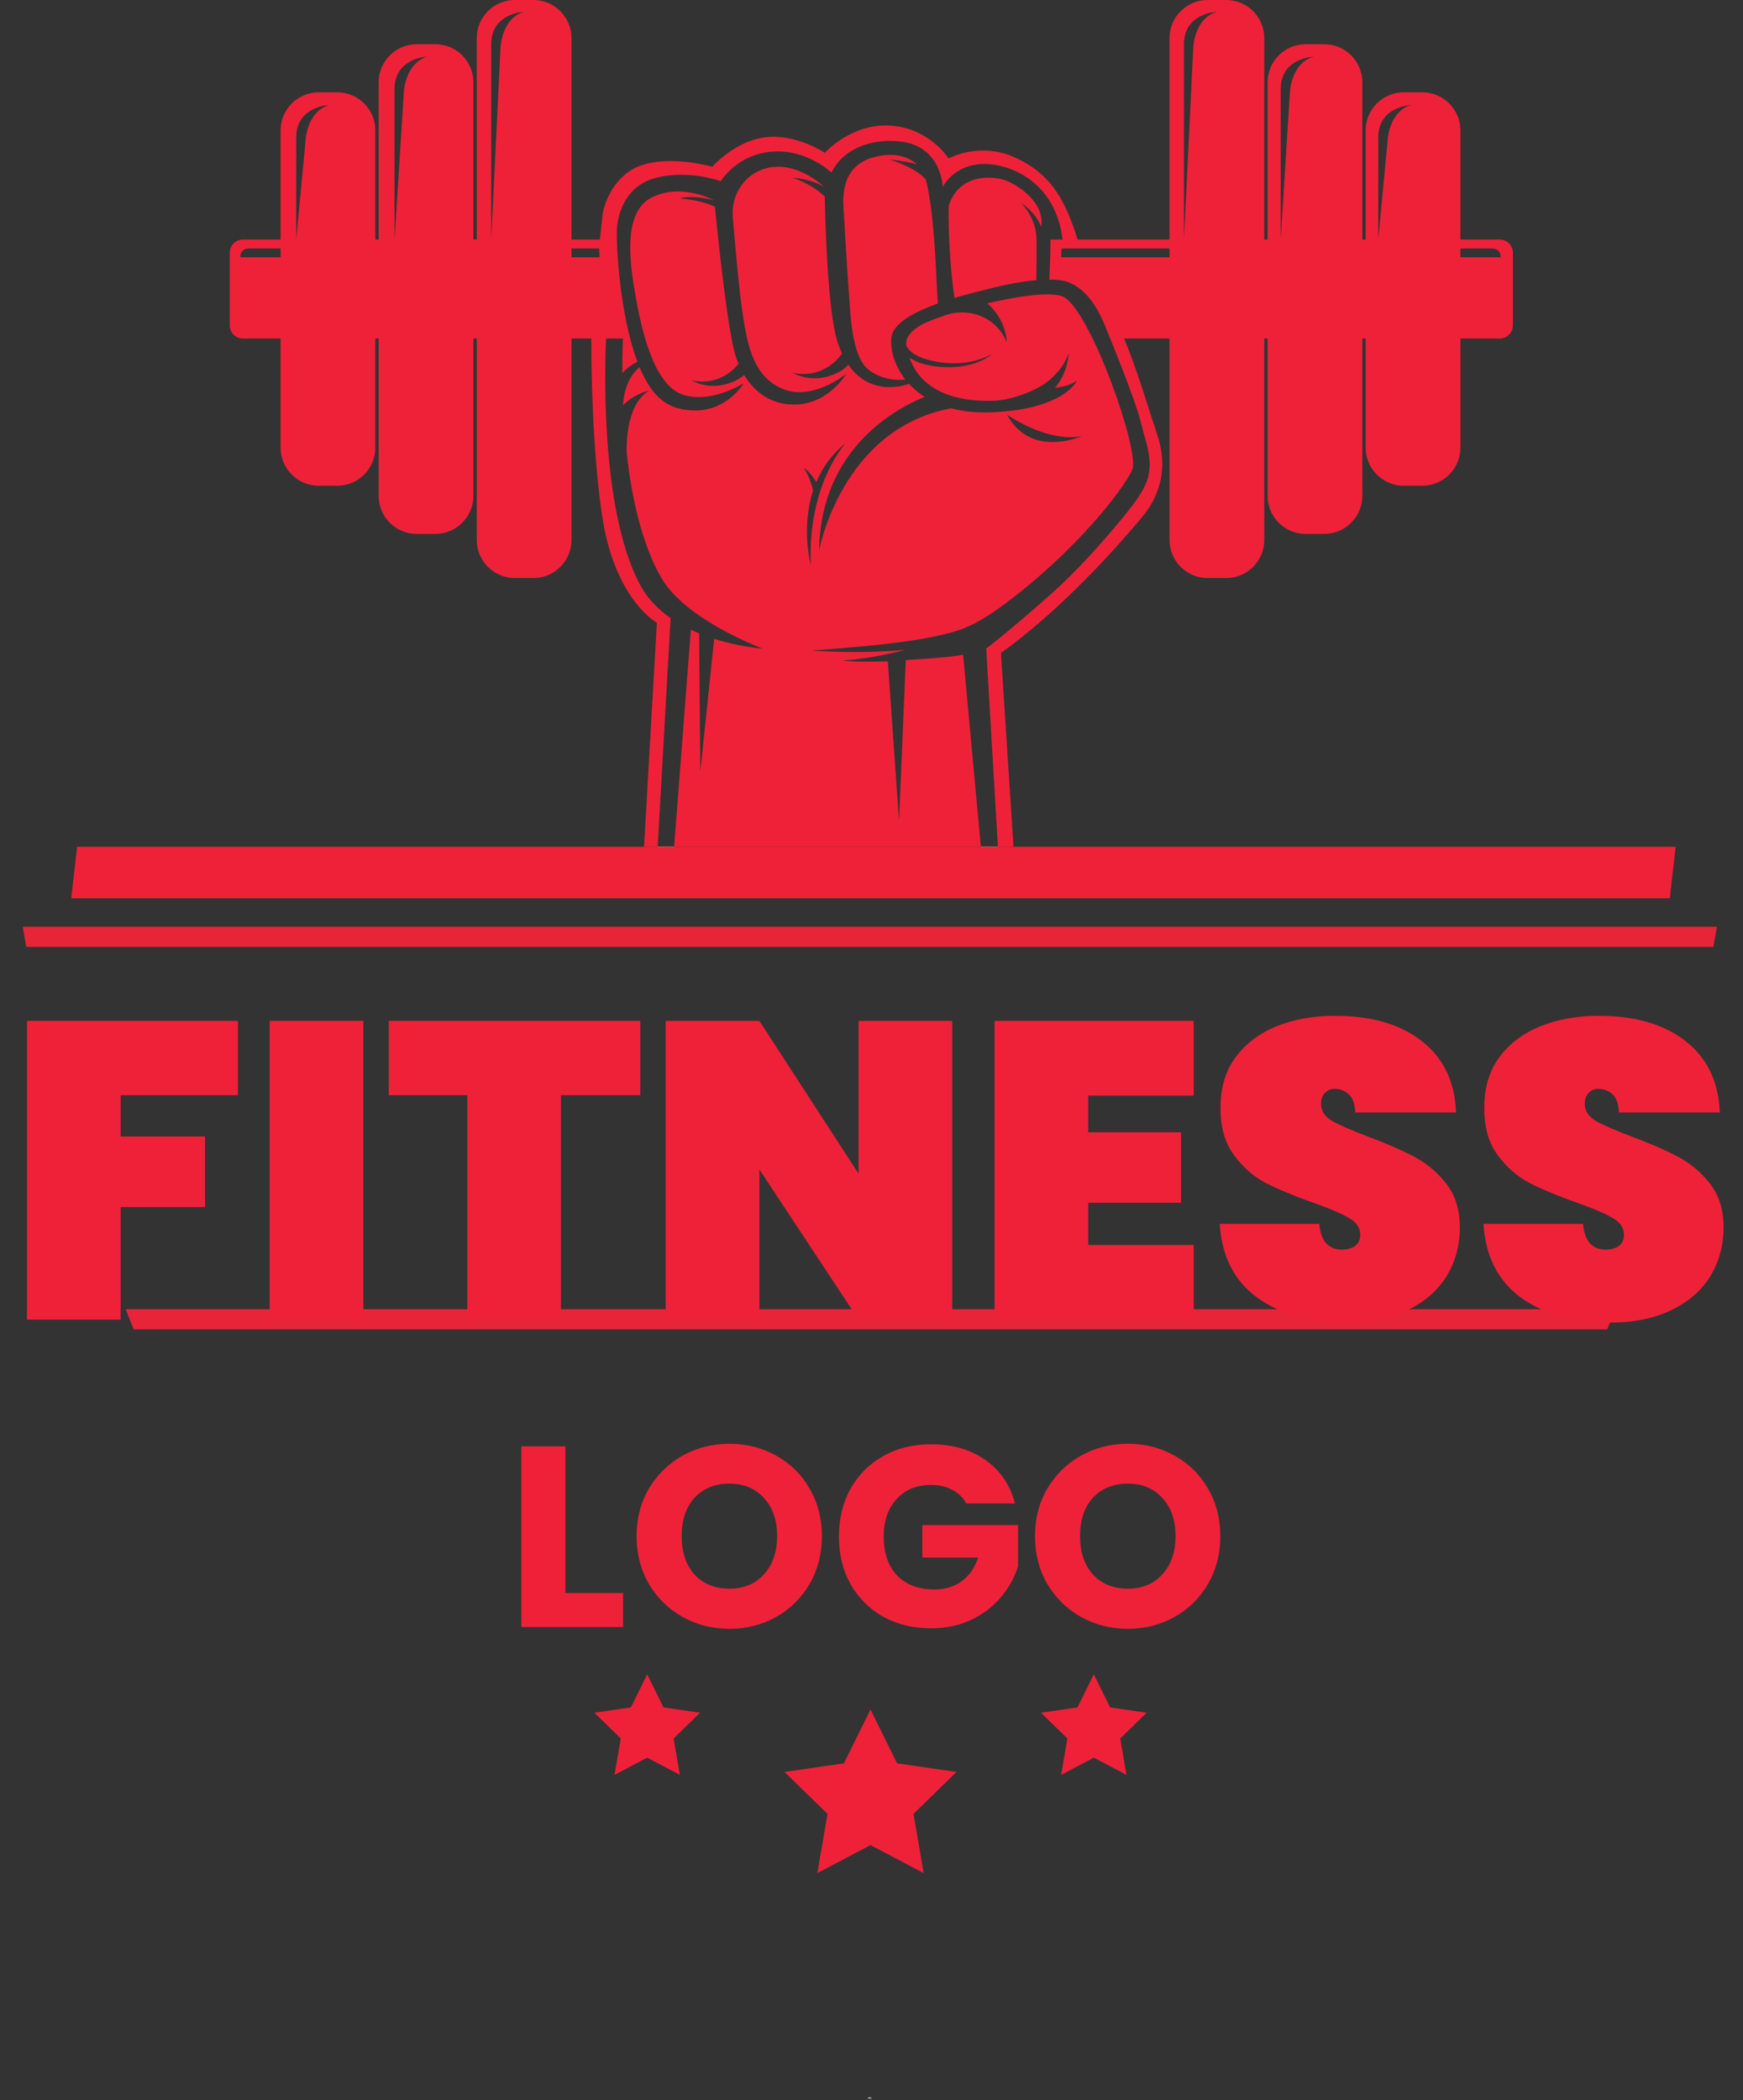 <svg width="244" height="294" viewBox="0 0 244 294" fill="none" xmlns="http://www.w3.org/2000/svg">
<rect x="0" y="0" width="244" height="294" fill="#333333" stroke="none"/>
<path d="M122.087 293.735H121.393L121.746 293.587L122.087 293.735Z" fill="white"/>
<path d="M240.349 129.734C240.194 130.664 240.025 131.608 239.856 132.552H3.674C3.505 131.608 3.336 130.664 3.181 129.734H240.349Z" fill="#E82438"/>
<path d="M226.119 183.272C225.753 184.216 225.372 185.146 224.992 186.09H18.717C18.337 185.146 17.956 184.216 17.59 183.272H226.119Z" fill="#E82438"/>
<path d="M124.783 47.261C124.999 45.35 127.672 43.78 131.289 42.484C131.073 39.97 130.925 30.256 129.605 25.115C127.956 23.284 124.475 22.328 124.475 22.328C126.386 22.51 127.592 22.783 128.342 23.01C127.318 22.066 125.589 21.304 122.768 21.895C118.082 22.896 117.945 26.877 118.082 29.061C118.287 32.69 118.617 38.229 118.799 40.47C119.061 43.678 119.117 49.899 121.654 51.81C123.394 53.118 125.533 53.3 126.727 53.118C125.193 51.14 124.613 48.922 124.783 47.261ZM145.758 31.747C146.327 28.244 142.243 25.741 140.662 25.218C138.671 24.558 134.224 24.399 132.814 28.801C132.678 32.862 133.212 39.493 133.633 41.711C134.771 41.358 135.453 41.188 136.659 40.869C139.73 40.096 142.437 39.413 145.076 39.231C145.076 38.31 145.133 35.716 145.099 33.532C145.099 30.631 143.154 28.618 142.915 28.379C144.529 29.472 145.348 30.734 145.758 31.747ZM124.783 47.261C124.999 45.35 127.672 43.78 131.289 42.484C131.073 39.97 130.925 30.256 129.605 25.115C127.956 23.284 124.475 22.328 124.475 22.328C126.386 22.51 127.592 22.783 128.342 23.01C127.318 22.066 125.589 21.304 122.768 21.895C118.082 22.896 117.945 26.877 118.082 29.061C118.287 32.69 118.617 38.229 118.799 40.47C119.061 43.678 119.117 49.899 121.654 51.81C123.394 53.118 125.533 53.3 126.727 53.118C125.193 51.14 124.613 48.922 124.783 47.261ZM145.758 31.747C146.327 28.244 142.243 25.741 140.662 25.218C138.671 24.558 134.224 24.399 132.814 28.801C132.678 32.862 133.212 39.493 133.633 41.711C134.771 41.358 135.453 41.188 136.659 40.869C139.73 40.096 142.437 39.413 145.076 39.231C145.076 38.31 145.133 35.716 145.099 33.532C145.099 30.631 143.154 28.618 142.915 28.379C144.529 29.472 145.348 30.734 145.758 31.747ZM209.944 33.532H204.439V18.257C204.439 15.311 202.05 12.922 199.104 12.922H196.511C193.565 12.922 191.176 15.311 191.176 18.257V33.533H190.71V11.523C190.71 8.577 188.321 6.188 185.375 6.188H182.782C179.836 6.188 177.447 8.577 177.447 11.523V33.533H176.981V5.335C176.981 2.389 174.592 0 171.646 0H169.053C166.107 0 163.718 2.389 163.718 5.335V33.532H150.876C150.853 33.486 150.83 33.464 150.83 33.464C148.896 27.185 146.587 24.171 142.288 22.135C137.181 19.712 132.79 22.192 132.79 22.192C132.79 22.192 130.174 17.961 124.669 17.585C119.175 17.21 115.467 21.396 115.467 21.396C115.467 21.396 111.588 18.757 107.277 19.201C102.955 19.645 99.702 23.341 99.702 23.341C99.702 23.341 93.799 21.624 89.51 23.239C86.234 24.479 84.562 28.107 84.335 30.2C84.244 31.019 84.13 32.202 83.982 33.533H80.001V5.335C80.001 2.389 77.612 0 74.666 0H72.073C69.127 0 66.738 2.389 66.738 5.335V33.532H66.272V11.522C66.272 8.576 63.883 6.187 60.937 6.187H58.344C55.398 6.187 53.009 8.576 53.009 11.522V33.532H52.543V18.257C52.543 15.311 50.154 12.922 47.208 12.922H44.615C41.669 12.922 39.28 15.311 39.28 18.257V33.533H34.002C32.99 33.533 32.159 34.363 32.159 35.376V45.533C32.159 46.568 32.989 47.387 34.002 47.387H39.28V62.663C39.28 65.609 41.669 67.998 44.615 67.998H47.208C50.154 67.998 52.543 65.609 52.543 62.663V47.387H53.009V69.408C53.009 72.354 55.398 74.743 58.344 74.743H60.937C63.883 74.743 66.272 72.354 66.272 69.408V47.387H66.738V75.584C66.738 78.53 69.127 80.919 72.073 80.919H74.666C77.612 80.919 80.001 78.53 80.001 75.584V47.387H82.776C82.776 51.959 82.935 63.084 84.289 72.195C86.052 83.979 91.955 87.175 91.955 87.175L90.158 118.546H92.069L93.878 86.527C92.24 85.378 90.784 83.956 89.772 82.159C83.493 70.966 84.847 47.387 84.847 47.387H87.213C87.213 47.387 87.099 49.286 87.111 52.244C87.828 51.425 88.635 50.925 89.238 50.652C89.067 50.22 88.92 49.765 88.76 49.276C86.633 42.622 86.212 33.602 86.383 31.748C86.565 29.871 87.543 25.89 92.07 24.832C96.597 23.763 100.897 25.367 100.897 25.367C100.897 25.367 103.126 21.625 108.051 21.227C112.965 20.829 116.389 24.162 116.389 24.162C118.232 20.477 122.508 19.362 126.125 19.817C131.846 20.522 131.972 26.153 131.972 26.153C131.972 26.153 133.746 22.604 138.49 22.979C142.073 23.263 147.806 25.823 148.75 33.535H147.055C147.055 35.878 146.918 38.244 146.896 39.131C147.931 39.131 148.853 39.245 149.569 39.506C150.888 40.006 151.992 41.007 152.913 42.27C153.811 43.544 154.528 45.079 155.097 46.626C155.097 46.626 159.01 56.033 159.806 59.502C160.272 61.504 161.307 63.927 160.807 66.395C160.477 68.181 159.271 69.898 157.167 72.48C154.221 76.04 150.672 80.033 147.101 83.183C141.118 88.506 138.058 90.792 138.058 90.792L139.696 118.546H141.88L140.117 91.406C150.161 84.229 158.999 73.412 159.818 72.456C161.524 70.466 163.856 66.518 162.047 61.025C160.625 56.691 159.351 52.38 157.85 48.604C157.679 48.194 157.52 47.785 157.35 47.387H163.72V75.584C163.72 78.53 166.109 80.919 169.055 80.919H171.648C174.594 80.919 176.983 78.53 176.983 75.584V47.387H177.449V69.408C177.449 72.354 179.838 74.743 182.784 74.743H185.377C188.323 74.743 190.712 72.354 190.712 69.408V47.387H191.178V62.663C191.178 65.609 193.567 67.998 196.513 67.998H199.106C202.052 67.998 204.441 65.609 204.441 62.663V47.387H209.946C210.97 47.387 211.789 46.568 211.789 45.533V35.376C211.786 34.363 210.967 33.532 209.944 33.532ZM39.281 36.012H33.651C33.651 36.012 33.651 35.989 33.651 35.932C33.651 35.636 33.742 34.783 34.913 34.783H39.281V36.012ZM42.762 19.826L41.465 33.532V19.246C41.465 14.867 46.072 14.708 46.072 14.708C42.864 15.64 42.762 19.826 42.762 19.826ZM56.525 13.047L55.228 33.532V12.467C55.228 8.076 59.835 7.929 59.835 7.929C56.627 8.861 56.525 13.047 56.525 13.047ZM70.06 6.757L68.763 33.533V6.188C68.763 1.798 73.37 1.65 73.37 1.65C70.152 2.582 70.06 6.757 70.06 6.757ZM80.002 36.012V34.783H83.869C83.88 35.136 83.937 36.012 83.937 36.012H80.002ZM163.718 36.012H148.544C148.544 36.012 148.601 35.136 148.612 34.783H163.717L163.718 36.012ZM167.039 6.757L165.742 33.533V6.188C165.742 1.798 170.349 1.65 170.349 1.65C167.13 2.582 167.039 6.757 167.039 6.757ZM180.564 13.047L179.279 33.532V12.467C179.279 8.076 183.886 7.929 183.886 7.929C180.666 8.861 180.564 13.047 180.564 13.047ZM194.236 19.826L192.939 33.532V19.246C192.939 14.867 197.546 14.708 197.546 14.708C194.327 15.64 194.236 19.826 194.236 19.826ZM210.069 36.012H204.439V34.783H208.807C209.979 34.783 210.07 35.636 210.07 35.932C210.069 35.989 210.069 36.012 210.069 36.012ZM145.758 31.747C146.327 28.244 142.243 25.741 140.662 25.218C138.671 24.558 134.224 24.399 132.814 28.801C132.678 32.862 133.212 39.493 133.633 41.711C134.771 41.358 135.453 41.188 136.659 40.869C139.73 40.096 142.437 39.413 145.076 39.231C145.076 38.31 145.133 35.716 145.099 33.532C145.099 30.631 143.154 28.618 142.915 28.379C144.529 29.472 145.348 30.734 145.758 31.747ZM124.783 47.261C124.999 45.35 127.672 43.78 131.289 42.484C131.073 39.97 130.925 30.256 129.605 25.115C127.956 23.284 124.475 22.328 124.475 22.328C126.386 22.51 127.592 22.783 128.342 23.01C127.318 22.066 125.589 21.304 122.768 21.895C118.082 22.896 117.945 26.877 118.082 29.061C118.287 32.69 118.617 38.229 118.799 40.47C119.061 43.678 119.117 49.899 121.654 51.81C123.394 53.118 125.533 53.3 126.727 53.118C125.193 51.14 124.613 48.922 124.783 47.261ZM145.758 31.747C146.327 28.244 142.243 25.741 140.662 25.218C138.671 24.558 134.224 24.399 132.814 28.801C132.678 32.862 133.212 39.493 133.633 41.711C134.771 41.358 135.453 41.188 136.659 40.869C139.73 40.096 142.437 39.413 145.076 39.231C145.076 38.31 145.133 35.716 145.099 33.532C145.099 30.631 143.154 28.618 142.915 28.379C144.529 29.472 145.348 30.734 145.758 31.747ZM124.783 47.261C124.999 45.35 127.672 43.78 131.289 42.484C131.073 39.97 130.925 30.256 129.605 25.115C127.956 23.284 124.475 22.328 124.475 22.328C126.386 22.51 127.592 22.783 128.342 23.01C127.318 22.066 125.589 21.304 122.768 21.895C118.082 22.896 117.945 26.877 118.082 29.061C118.287 32.69 118.617 38.229 118.799 40.47C119.061 43.678 119.117 49.899 121.654 51.81C123.394 53.118 125.533 53.3 126.727 53.118C125.193 51.14 124.613 48.922 124.783 47.261ZM148.908 41.574C147.384 40.778 142.789 41.381 138.216 42.461C140.9 44.815 140.934 47.796 140.934 47.921C140.752 47.477 140.536 47.068 140.297 46.704C138.636 44.145 135.36 43.132 132.471 44.088C131.516 44.407 130.64 44.725 129.889 45.044C127.864 45.874 126.715 47.171 126.863 48.229C126.886 48.331 126.897 48.411 126.92 48.513C127.375 49.275 128.41 50.071 130.605 50.538C135.678 51.653 138.943 49.503 138.943 49.503C138.943 49.503 136.304 52.085 130.571 51.232C129.035 50.993 128.012 50.549 127.318 50.06C129.013 54.917 134.165 56.293 139.102 56.1C141.491 56.009 145.028 54.792 146.859 53.245C148.019 52.278 149.077 51.004 149.612 49.423C149.612 49.423 149.532 52.141 147.69 54.291C149.555 54.109 150.613 53.404 150.75 53.301C150.648 53.54 148.668 57.384 138.534 57.726C136.475 57.794 134.701 57.567 133.154 57.157C117.81 60.012 114.671 77.028 114.671 77.028C114.864 62.514 125.92 56.963 129.446 55.564C129.093 55.348 128.752 55.109 128.445 54.847C128.445 54.847 127.592 54.119 127.239 53.732C127.239 53.732 122.018 55.836 118.754 51.048C118.344 51.537 117.503 52.254 115.808 52.72C113.021 53.482 110.962 52.174 110.962 52.174C115.489 53.198 117.866 49.501 117.866 49.501H117.877C117.627 48.944 117.388 48.364 117.195 47.692C115.876 43.415 115.534 31.461 115.455 27.514C113.487 25.603 110.882 24.875 110.882 24.875C113.521 25.057 115.034 25.956 115.364 26.172C114.863 25.683 111.451 22.669 107.607 23.476C107.573 23.487 107.527 23.487 107.482 23.499C104.365 24.193 102.318 27.161 102.58 30.346C102.887 34.077 103.456 40.515 103.945 43.802C104.662 48.579 105.515 52.788 109.678 54.483C113.625 56.064 118.038 52.674 118.482 52.322C118.22 52.766 115.229 57.452 109.712 56.508C107.642 56.155 105.606 54.893 104.173 52.493C103.684 52.937 102.911 53.426 101.637 53.778C98.85 54.54 96.791 53.232 96.791 53.232C100.385 54.051 102.638 51.867 103.4 50.934C103.241 50.581 103.104 50.229 102.979 49.831C101.83 46.225 100.431 32.531 100.079 28.925C97.941 27.935 95.154 27.799 95.154 27.799C96.78 27.208 99.704 27.97 99.965 28.038C99.578 27.833 95.188 25.627 91.195 27.663C87.032 29.79 88.249 37.263 88.943 41.255C89.785 46.18 91.502 53.79 95.495 55.211C99.283 56.553 103.662 53.914 104.106 53.653C103.89 54.017 101.513 57.748 96.792 57.441C93.937 57.259 91.526 56.201 89.535 51.401C87.237 53.289 87.226 56.622 87.226 56.713L87.215 56.667V56.747C88.648 55.234 90.616 54.722 90.855 54.677C87.408 56.747 87.716 63.185 87.738 63.515C88.421 69.578 89.82 76.129 92.595 80.918C96.019 86.833 106.768 90.791 106.768 90.791C106.768 90.791 103.651 90.598 99.977 89.426L98.032 108.046L97.873 88.664C97.486 88.505 97.1 88.334 96.713 88.152L94.37 118.545H137.309L134.818 91.633C133.464 91.986 128.972 92.259 126.799 92.406L125.855 114.916L124.285 92.565C121.544 92.679 119.03 92.633 117.972 92.463C119.837 92.338 123.011 91.962 126.764 90.962C119.917 91.599 113.558 91.064 113.558 91.064C124.364 90.313 130.972 89.415 134.612 88.072C137.194 87.117 139.617 85.376 142.062 83.477C152.333 75.424 158.02 67.234 158.532 65.653C159.452 62.754 152.662 43.576 148.908 41.574ZM113.5 79.133C113.5 79.133 112.101 73.958 113.818 68.691C113.5 67.008 112.624 65.654 112.521 65.483C113.283 65.949 113.954 66.962 114.273 67.485C115.092 65.551 116.377 63.641 118.368 62.048C117.799 62.697 113.056 68.372 113.5 79.133ZM140.969 58.044C141.265 58.249 146.645 61.968 151.456 61.058C151.456 61.059 144.313 64.255 140.969 58.044ZM145.758 31.747C146.327 28.244 142.243 25.741 140.662 25.218C138.671 24.558 134.224 24.399 132.814 28.801C132.678 32.862 133.212 39.493 133.633 41.711C134.771 41.358 135.453 41.188 136.659 40.869C139.73 40.096 142.437 39.413 145.076 39.231C145.076 38.31 145.133 35.716 145.099 33.532C145.099 30.631 143.154 28.618 142.915 28.379C144.529 29.472 145.348 30.734 145.758 31.747ZM124.783 47.261C124.999 45.35 127.672 43.78 131.289 42.484C131.073 39.97 130.925 30.256 129.605 25.115C127.956 23.284 124.475 22.328 124.475 22.328C126.386 22.51 127.592 22.783 128.342 23.01C127.318 22.066 125.589 21.304 122.768 21.895C118.082 22.896 117.945 26.877 118.082 29.061C118.287 32.69 118.617 38.229 118.799 40.47C119.061 43.678 119.117 49.899 121.654 51.81C123.394 53.118 125.533 53.3 126.727 53.118C125.193 51.14 124.613 48.922 124.783 47.261Z" fill="#EF2138"/>
<path d="M139.695 118.545H137.306L137.875 124.676H140.059L139.695 118.545ZM92.07 118.545L91.717 124.676H93.89L94.368 118.545H92.07Z" fill="url(#paint0_linear_370_130)"/>
<path d="M10.792 118.544H234.572L233.75 125.747H9.97L10.792 118.544Z" fill="#EF2138"/>
<path d="M121.86 239.305L125.58 246.842L133.897 248.05L127.879 253.917L129.299 262.201L121.86 258.29L114.42 262.201L115.841 253.917L109.823 248.05L118.14 246.842L121.86 239.305Z" fill="#EF2138"/>
<path d="M90.6 234.383L92.886 239.015L97.997 239.758L94.298 243.363L95.171 248.453L90.6 246.049L86.029 248.453L86.902 243.363L83.203 239.758L88.314 239.015L90.6 234.383Z" fill="#EF2138"/>
<path d="M153.12 234.383L155.406 239.015L160.517 239.758L156.818 243.363L157.691 248.453L153.12 246.049L148.548 248.453L149.422 243.363L145.723 239.758L150.834 239.015L153.12 234.383Z" fill="#EF2138"/>
<path d="M33.311 142.911V153.308H16.89V159.097H28.704V168.962H16.89V184.734H3.776V142.911H33.311ZM50.867 142.911V184.734H37.753V142.911H50.867ZM89.633 142.911V153.308H78.528V184.734H65.414V153.308H54.427V142.911H89.633ZM133.3 184.734H120.186L106.304 163.704V184.734H93.19V142.911H106.304L120.186 164.295V142.911H133.3V184.734ZM152.338 153.367V158.506H165.334V168.371H152.338V174.278H167.106V184.734H139.224V142.911H167.106V153.367H152.338ZM188.411 185.147C183.409 185.147 179.274 183.985 176.006 181.662C172.777 179.299 171.024 175.853 170.748 171.324H184.689C184.886 173.727 185.949 174.928 187.879 174.928C188.588 174.928 189.179 174.77 189.651 174.455C190.163 174.101 190.419 173.569 190.419 172.86C190.419 171.876 189.887 171.088 188.824 170.497C187.761 169.867 186.107 169.159 183.862 168.371C181.184 167.426 178.959 166.5 177.187 165.595C175.454 164.689 173.958 163.37 172.698 161.637C171.438 159.904 170.827 157.679 170.867 154.962C170.867 152.244 171.556 149.941 172.934 148.05C174.352 146.121 176.262 144.664 178.664 143.679C181.106 142.695 183.843 142.202 186.875 142.202C191.994 142.202 196.051 143.384 199.044 145.747C202.076 148.109 203.671 151.437 203.828 155.73H189.71C189.671 154.548 189.376 153.702 188.824 153.19C188.273 152.678 187.603 152.422 186.816 152.422C186.264 152.422 185.812 152.619 185.457 153.012C185.103 153.367 184.926 153.879 184.926 154.548C184.926 155.493 185.437 156.281 186.461 156.911C187.525 157.502 189.198 158.23 191.482 159.097C194.121 160.081 196.287 161.026 197.98 161.932C199.713 162.838 201.209 164.098 202.47 165.713C203.73 167.327 204.36 169.355 204.36 171.797C204.36 174.357 203.73 176.661 202.47 178.708C201.209 180.717 199.378 182.292 196.976 183.434C194.574 184.576 191.719 185.147 188.411 185.147ZM225.33 185.147C220.329 185.147 216.194 183.985 212.925 181.662C209.696 179.299 207.944 175.853 207.668 171.324H221.609C221.806 173.727 222.869 174.928 224.799 174.928C225.507 174.928 226.098 174.77 226.571 174.455C227.083 174.101 227.339 173.569 227.339 172.86C227.339 171.876 226.807 171.088 225.744 170.497C224.68 169.867 223.026 169.159 220.782 168.371C218.104 167.426 215.879 166.5 214.107 165.595C212.374 164.689 210.877 163.37 209.617 161.637C208.357 159.904 207.747 157.679 207.786 154.962C207.786 152.244 208.475 149.941 209.854 148.05C211.271 146.121 213.181 144.664 215.583 143.679C218.025 142.695 220.762 142.202 223.794 142.202C228.914 142.202 232.97 143.384 235.963 145.747C238.995 148.109 240.59 151.437 240.748 155.73H226.63C226.59 154.548 226.295 153.702 225.744 153.19C225.192 152.678 224.523 152.422 223.735 152.422C223.184 152.422 222.731 152.619 222.377 153.012C222.022 153.367 221.845 153.879 221.845 154.548C221.845 155.493 222.357 156.281 223.381 156.911C224.444 157.502 226.118 158.23 228.402 159.097C231.04 160.081 233.206 161.026 234.9 161.932C236.633 162.838 238.129 164.098 239.389 165.713C240.649 167.327 241.279 169.355 241.279 171.797C241.279 174.357 240.649 176.661 239.389 178.708C238.129 180.717 236.298 182.292 233.896 183.434C231.493 184.576 228.638 185.147 225.33 185.147Z" fill="#EF2138"/>
<path d="M79.148 223.004H87.22V227.761H72.987V202.466H79.148V223.004ZM102.121 228.013C99.743 228.013 97.557 227.46 95.564 226.355C93.594 225.25 92.02 223.713 90.843 221.743C89.69 219.75 89.114 217.516 89.114 215.041C89.114 212.567 89.69 210.345 90.843 208.375C92.02 206.406 93.594 204.868 95.564 203.763C97.557 202.658 99.743 202.106 102.121 202.106C104.5 202.106 106.673 202.658 108.643 203.763C110.637 204.868 112.198 206.406 113.327 208.375C114.48 210.345 115.057 212.567 115.057 215.041C115.057 217.516 114.48 219.75 113.327 221.743C112.174 223.713 110.613 225.25 108.643 226.355C106.673 227.46 104.5 228.013 102.121 228.013ZM102.121 222.392C104.139 222.392 105.749 221.719 106.95 220.374C108.175 219.029 108.787 217.251 108.787 215.041C108.787 212.807 108.175 211.03 106.95 209.709C105.749 208.363 104.139 207.691 102.121 207.691C100.08 207.691 98.446 208.351 97.221 209.672C96.02 210.994 95.419 212.783 95.419 215.041C95.419 217.275 96.02 219.065 97.221 220.41C98.446 221.731 100.08 222.392 102.121 222.392ZM135.276 210.465C134.82 209.624 134.159 208.988 133.294 208.555C132.453 208.099 131.457 207.871 130.304 207.871C128.31 207.871 126.712 208.531 125.511 209.853C124.31 211.15 123.71 212.891 123.71 215.077C123.71 217.407 124.334 219.233 125.583 220.554C126.856 221.851 128.598 222.5 130.808 222.5C132.321 222.5 133.594 222.116 134.627 221.347C135.684 220.578 136.453 219.473 136.933 218.032H129.114V213.492H142.518V219.221C142.062 220.758 141.281 222.188 140.176 223.509C139.095 224.83 137.714 225.899 136.033 226.716C134.351 227.533 132.453 227.941 130.34 227.941C127.841 227.941 125.607 227.4 123.638 226.319C121.692 225.214 120.166 223.689 119.061 221.743C117.98 219.798 117.44 217.576 117.44 215.077C117.44 212.579 117.98 210.357 119.061 208.411C120.166 206.442 121.692 204.916 123.638 203.835C125.583 202.73 127.805 202.178 130.304 202.178C133.33 202.178 135.877 202.91 137.942 204.376C140.032 205.841 141.413 207.871 142.086 210.465H135.276ZM157.894 228.013C155.516 228.013 153.33 227.46 151.336 226.355C149.367 225.25 147.793 223.713 146.616 221.743C145.463 219.75 144.886 217.516 144.886 215.041C144.886 212.567 145.463 210.345 146.616 208.375C147.793 206.406 149.367 204.868 151.336 203.763C153.33 202.658 155.516 202.106 157.894 202.106C160.272 202.106 162.446 202.658 164.416 203.763C166.41 204.868 167.971 206.406 169.1 208.375C170.253 210.345 170.83 212.567 170.83 215.041C170.83 217.516 170.253 219.75 169.1 221.743C167.947 223.713 166.386 225.25 164.416 226.355C162.446 227.46 160.272 228.013 157.894 228.013ZM157.894 222.392C159.912 222.392 161.521 221.719 162.723 220.374C163.948 219.029 164.56 217.251 164.56 215.041C164.56 212.807 163.948 211.03 162.723 209.709C161.521 208.363 159.912 207.691 157.894 207.691C155.852 207.691 154.219 208.351 152.994 209.672C151.793 210.994 151.192 212.783 151.192 215.041C151.192 217.275 151.793 219.065 152.994 220.41C154.219 221.731 155.852 222.392 157.894 222.392Z" fill="#EF2138"/>
<defs>
<linearGradient id="paint0_linear_370_130" x1="32.179" y1="38.535" x2="236.002" y2="241.256" gradientUnits="userSpaceOnUse">
<stop stop-color="white"/>
<stop offset="1" stop-color="#E6E7E8"/>
</linearGradient>
</defs>
</svg>

